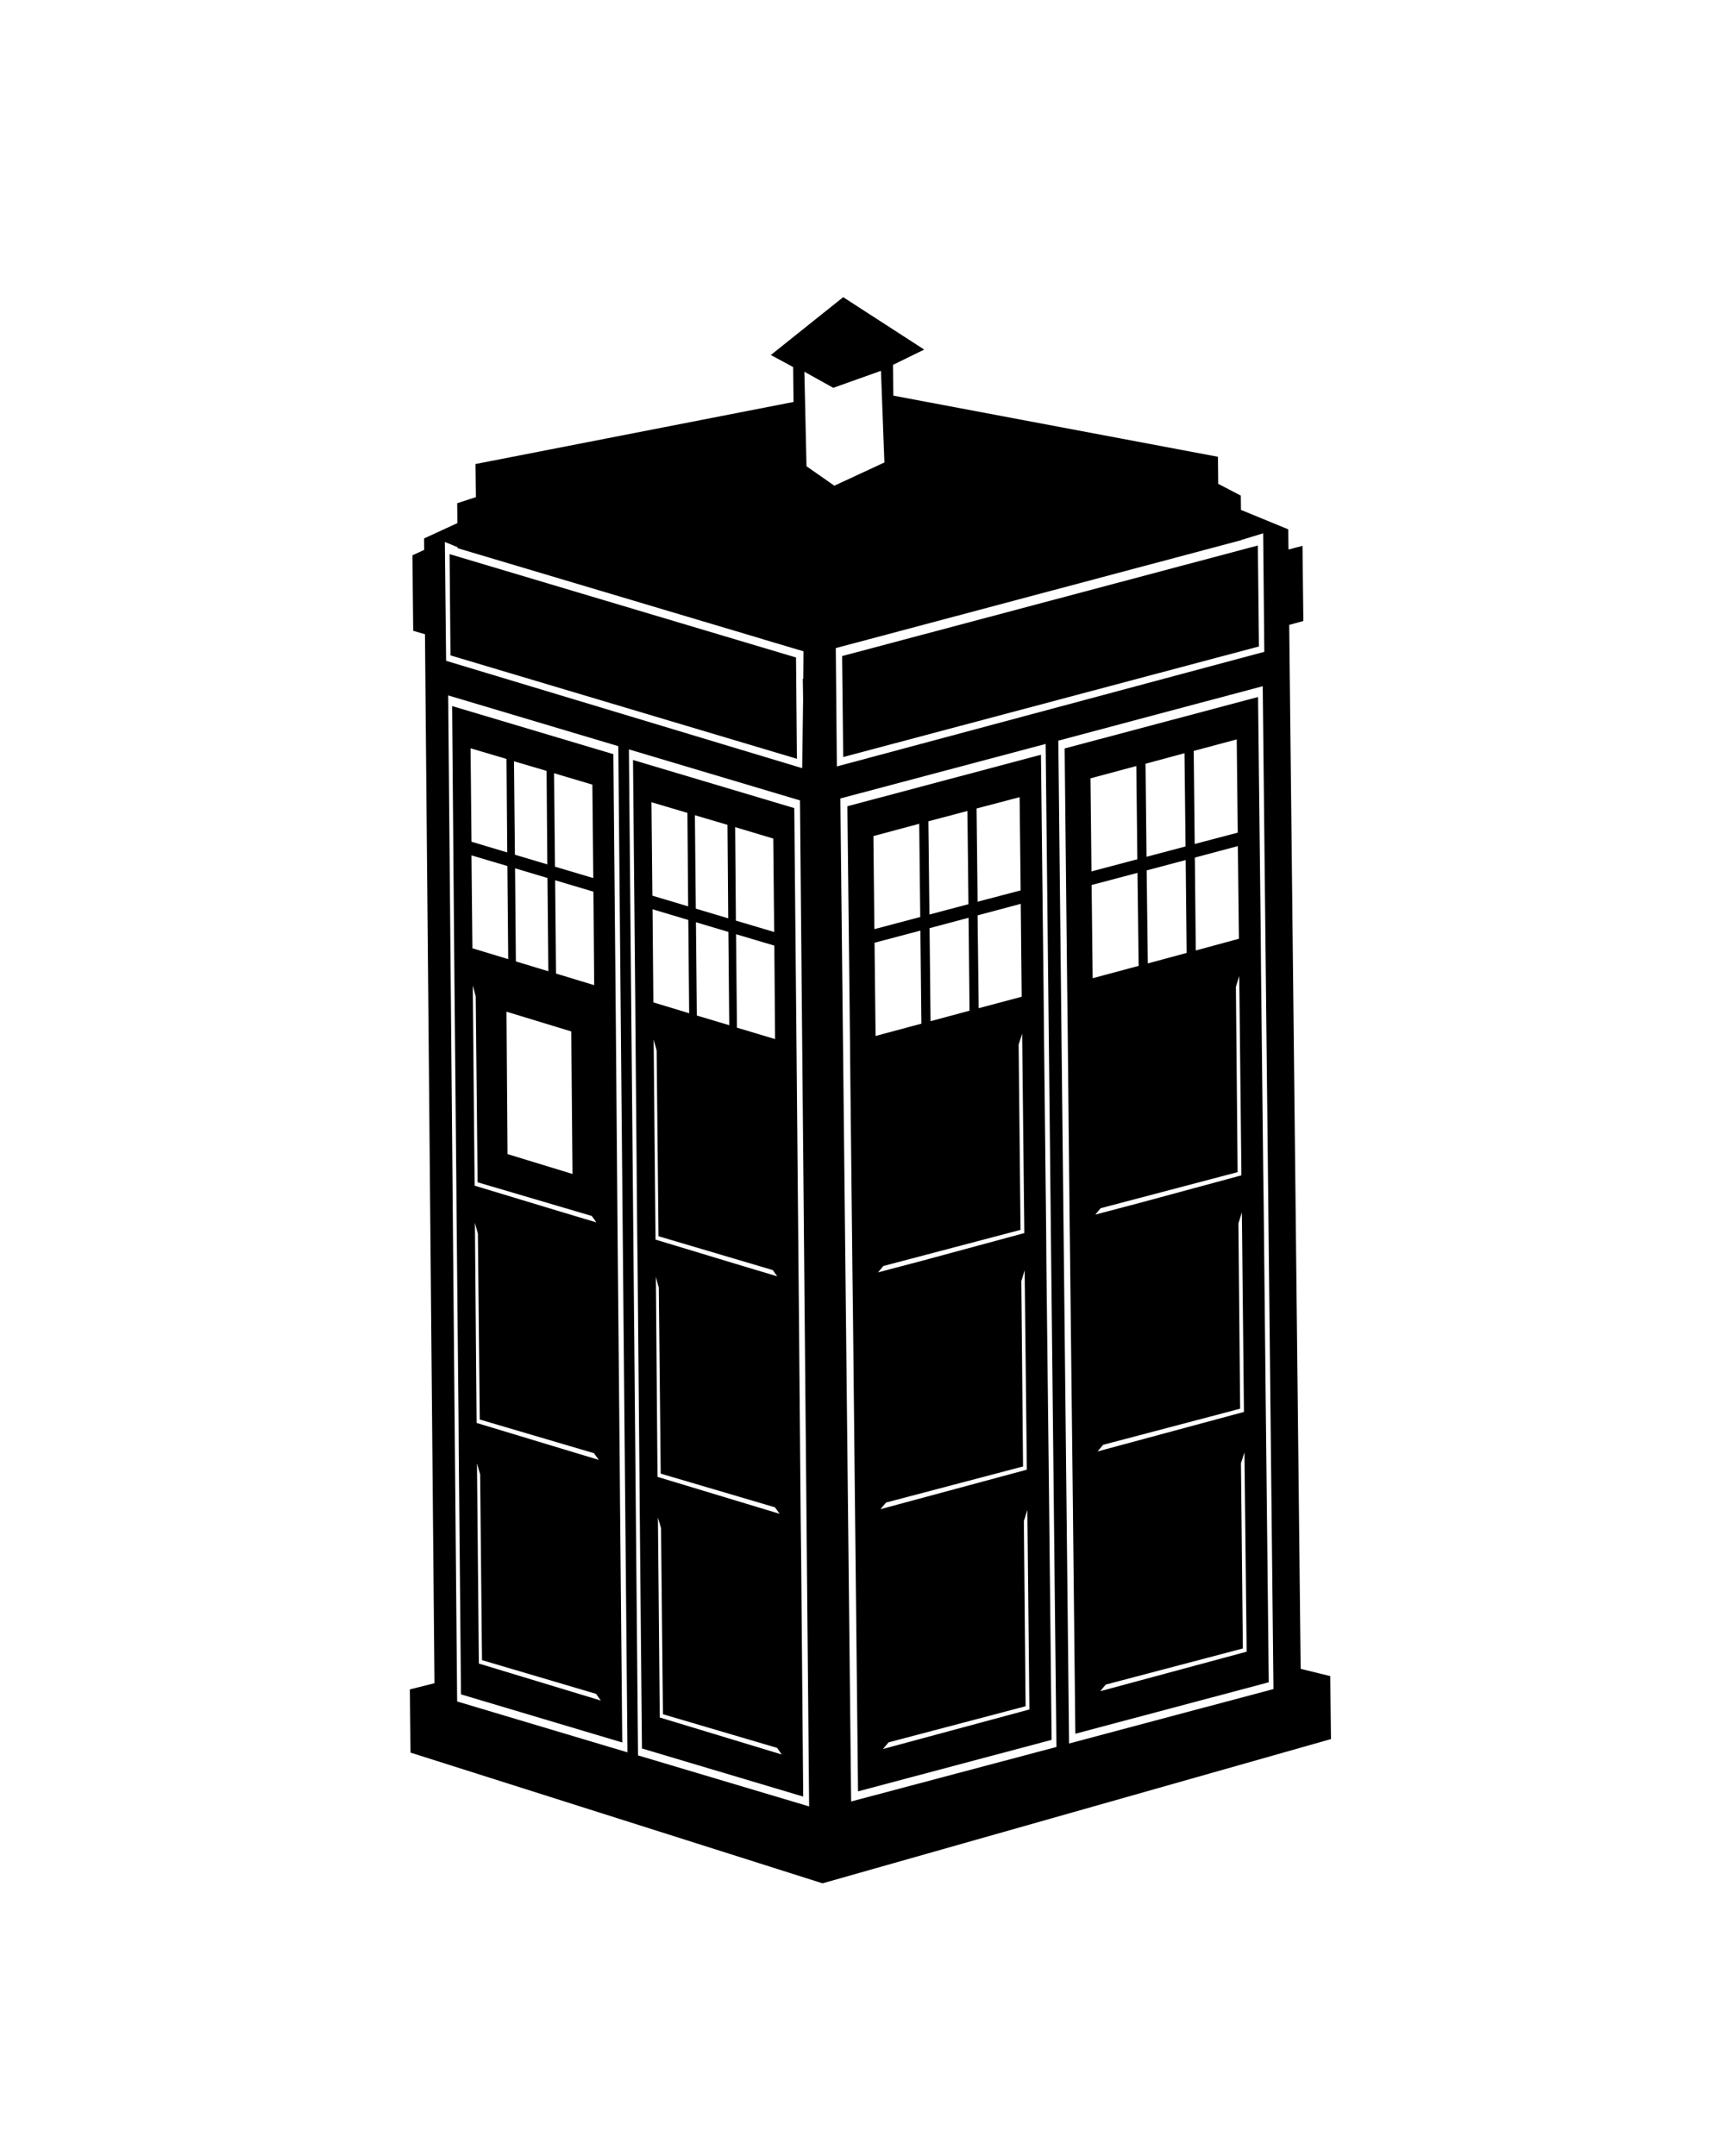 <?xml version="1.0"?>
<svg width="100" height="125" xmlns="http://www.w3.org/2000/svg" xmlns:svg="http://www.w3.org/2000/svg" enable-background="new 0 0 100 100" version="1.1" xml:space="preserve">

 <g class="layer">
  <title>Layer 1</title>
  <g id="svg_89">
   <g id="svg_1" transform="rotate(-16.084, 61.276, 67.754)">
    <polygon fill="none" id="svg_2" points="73.945,52.642 76.526,52.696 75.092,57.879 72.508,57.832 "/>
    <polygon fill="none" id="svg_3" points="75.594,46.68 78.177,46.733 76.736,51.939 74.155,51.886 "/>
    <polygon fill="none" id="svg_4" points="63.912,97.476 66.787,87.126 67.157,86.574 64.072,97.718 55.283,97.567 55.699,97.285 "/>
    <polygon fill="none" id="svg_5" points="67.62,84.074 70.496,73.723 70.862,73.169 67.779,84.313 58.99,84.164 59.409,83.883 "/>
    <polygon fill="none" id="svg_6" points="71.059,52.582 73.394,52.631 71.959,57.822 69.621,57.78 "/>
    <path d="m64.98,100.22l-12.26,-0.25l15.51,-56.04l12.26,0.25l-15.51,56.04zm3.55,-13.86l0.51,-1.81l3.15,-11.41l0.55,-2l3.11,-11.21l0.55,-2l3.66,-13.22l-11.61,-0.24l-3.66,13.22l-0.55,2l-3.1,11.21l-0.56,2l-3.15,11.41l-0.5,1.81l-3.71,13.4l11.6,0.25l3.71,-13.41z" fill="none" id="svg_7"/>
    <polygon fill="none" id="svg_8" points="62.662,70.937 63.064,70.665 71.276,70.854 74.153,60.506 74.521,59.951 71.436,71.097 65.283,70.991 "/>
    <path d="m55.48,41.81l1.85,-6.53l25.58,0.53l-1.78,6.48l-25.65,-0.48zm27,-5.55l-24.94,-0.52l-1.56,5.65l24.93,0.52l1.57,-5.65z" fill="none" id="svg_9"/>
    <polygon fill="none" id="svg_10" points="69.672,68.736 64.991,68.667 67.186,60.728 71.845,60.797 "/>
    <polygon fill="none" id="svg_11" points="72.709,46.619 75.046,46.668 73.605,51.873 71.27,51.826 "/>
    <polygon fill="none" id="svg_12" points="69.408,46.551 72.161,46.607 70.72,51.814 67.967,51.756 "/>
    <polygon fill="none" id="svg_13" points="67.757,52.514 70.509,52.572 69.072,57.77 66.319,57.72 "/>
    <polygon fill="none" id="svg_14" points="49.638,70.667 50.041,70.393 58.254,70.586 61.129,60.235 61.496,59.681 58.414,70.826 52.26,70.722 "/>
    <polygon fill="none" id="svg_15" points="50.89,97.205 53.765,86.856 54.133,86.303 51.048,97.447 42.259,97.298 42.677,97.017 "/>
    <path d="m51.96,99.96l-12.31,-0.26l15.5,-56.05l12.32,0.26l-15.51,56.05zm3.55,-13.87l0.5,-1.81l3.16,-11.41l0.55,-2l3.1,-11.21l0.56,-2l3.65,-13.22l-11.61,-0.24l-3.65,13.21l-0.56,2.01l-3.1,11.21l-0.55,2l-3.16,11.41l-0.5,1.81l-3.71,13.4l11.61,0.24l3.71,-13.4z" fill="none" id="svg_16"/>
    <polygon fill="none" id="svg_17" points="60.92,52.372 63.503,52.426 62.071,57.61 59.486,57.562 "/>
    <polygon fill="none" id="svg_18" points="54.597,83.803 57.474,73.452 57.84,72.899 54.756,84.043 45.968,83.893 46.386,83.612 "/>
    <polygon fill="none" id="svg_19" points="56.384,46.28 59.138,46.338 57.698,51.544 54.945,51.487 "/>
    <polygon fill="none" id="svg_20" points="62.571,46.409 65.153,46.463 63.712,51.669 61.13,51.615 "/>
    <polygon fill="none" id="svg_21" points="58.037,52.312 60.372,52.36 58.937,57.552 56.599,57.51 "/>
    <polygon fill="none" id="svg_22" points="59.686,46.349 62.024,46.397 60.583,51.603 58.246,51.555 "/>
    <polygon fill="none" id="svg_23" points="54.736,52.244 57.487,52.3 56.05,57.5 53.294,57.45 "/>
    <polygon id="svg_24" points="57.538,35.749 82.472,36.267 80.911,41.909 55.978,41.391 "/>
    <path d="m43.9,85.85l0.5,-1.81l3.16,-11.41l0.55,-2l3.1,-11.21l0.56,-2.01l3.65,-13.21l11.61,0.24l-3.65,13.21l-0.56,2.01l-3.1,11.21l-0.56,2l-3.15,11.41l-0.5,1.81l-3.71,13.4l-11.61,-0.24l3.71,-13.4zm15.24,-39.52l-2.75,-0.05l-1.44,5.2l2.75,0.06l1.44,-5.21zm-1.65,5.97l-2.75,-0.06l-1.44,5.21l2.75,0.05l1.44,-5.2zm4.54,-5.91l-2.34,-0.05l-1.44,5.21l2.34,0.05l1.44,-5.21zm-1.65,5.97l-2.34,-0.05l-1.44,5.2l2.34,0.04l1.44,-5.19zm4.78,-5.9l-2.58,-0.06l-1.44,5.21l2.58,0.06l1.44,-5.21zm-1.65,5.96l-2.59,-0.05l-1.43,5.19l2.58,0.05l1.44,-5.19zm-2.01,7.26l-0.37,0.55l-2.87,10.35l-8.22,-0.19l-0.4,0.27l2.62,0.06l6.16,0.1l3.08,-11.14zm-10.45,37.76l3.09,-11.14l-0.37,0.55l-2.88,10.35l-8.21,-0.19l-0.42,0.28l8.79,0.15zm3.71,-13.4l3.08,-11.14l-0.36,0.55l-2.88,10.35l-8.21,-0.19l-0.42,0.28l8.79,0.15z" id="svg_25"/>
    <path d="m56.93,86.12l0.5,-1.81l3.15,-11.41l0.55,-2l3.11,-11.21l0.55,-2l3.66,-13.22l11.6,0.24l-3.65,13.22l-0.56,2l-3.1,11.21l-0.55,2.01l-3.16,11.4l-0.5,1.81l-3.71,13.41l-11.6,-0.24l3.71,-13.41zm15.23,-39.52l-2.75,-0.05l-1.44,5.2l2.75,0.06l1.44,-5.21zm-1.65,5.97l-2.75,-0.06l-1.44,5.21l2.76,0.05l1.43,-5.2zm4.54,-5.91l-2.34,-0.04l-1.44,5.2l2.34,0.05l1.44,-5.21zm-1.65,5.97l-2.34,-0.05l-1.43,5.2l2.33,0.04l1.44,-5.19zm4.78,-5.9l-2.58,-0.05l-1.44,5.2l2.58,0.06l1.44,-5.21zm-1.65,5.96l-2.58,-0.05l-1.44,5.19l2.59,0.04l1.43,-5.18zm-2.01,7.26l-0.36,0.55l-2.88,10.35l-8.21,-0.19l-0.4,0.27l2.62,0.06l6.15,0.1l3.08,-11.14zm-10.44,37.76l3.08,-11.14l-0.37,0.55l-2.87,10.35l-8.22,-0.19l-0.41,0.28l8.79,0.15zm3.7,-13.4l3.09,-11.15l-0.37,0.56l-2.88,10.35l-8.21,-0.19l-0.42,0.28l8.79,0.15z" id="svg_26"/>
   </g>
   <g id="svg_27" transform="rotate(-16.084, 49.833, 64.671)">
    <polygon fill="none" id="svg_28" points="27.485,62.264 30.364,51.879 30.372,51.222 27.259,62.398 31.601,65.212 33.455,66.402 33.303,65.973 "/>
    <polygon fill="none" id="svg_29" points="34.225,45.122 32.398,43.949 30.95,49.146 32.774,50.325 "/>
    <polygon fill="none" id="svg_30" points="23.793,75.516 26.675,65.133 26.68,64.477 23.568,75.65 29.769,79.671 29.612,79.228 "/>
    <polygon fill="none" id="svg_31" points="47.142,46.367 45.488,45.305 44.035,50.525 45.688,51.585 "/>
    <path d="m18,90.85l8.67,5.57l15.65,-56.2l-8.66,-5.56l-15.66,56.19zm4.07,-13.77l0.51,-1.81l3.18,-11.44l0.56,-2l3.14,-11.25l0.55,-2.01l3.7,-13.25l8.21,5.27l-3.69,13.25l-0.56,2.01l-3.14,11.25l-0.55,2l-3.19,11.44l-0.51,1.82l-3.74,13.43l-8.21,-5.27l3.74,-13.44z" fill="none" id="svg_32"/>
    <polygon fill="none" id="svg_33" points="36.864,45.921 38.812,47.171 40.265,41.953 38.318,40.702 "/>
    <polygon fill="none" id="svg_34" points="35.201,51.893 37.147,53.151 38.601,47.931 36.653,46.682 "/>
    <polygon fill="none" id="svg_35" points="37.93,40.452 36.278,39.392 34.823,44.611 36.476,45.672 "/>
    <polygon fill="none" id="svg_36" points="36.265,46.432 34.612,45.371 33.163,50.576 34.813,51.642 "/>
    <polygon fill="none" id="svg_37" points="29.603,61.172 32.902,63.323 35.119,55.364 31.837,53.224 "/>
    <polygon fill="none" id="svg_38" points="35.889,39.143 34.062,37.97 32.609,43.19 34.436,44.362 "/>
    <polygon fill="none" id="svg_39" points="20.049,88.953 22.932,78.571 22.936,77.915 19.825,89.09 26.027,93.109 25.868,92.666 "/>
    <polygon fill="none" id="svg_40" points="46.076,51.835 48.023,53.085 49.479,47.867 47.53,46.616 "/>
    <polygon fill="none" id="svg_41" points="44.412,57.808 46.357,59.065 47.811,53.845 45.865,52.595 "/>
    <path d="m27.21,96.76l8.71,5.59l15.65,-56.19l-8.71,-5.59l-15.65,56.19zm4.07,-13.76l0.51,-1.82l3.19,-11.44l0.55,-2l3.14,-11.25l0.56,-2.01l3.69,-13.25l8.21,5.27l-3.69,13.26l-0.56,2l-3.14,11.25l-0.55,2.01l-3.19,11.43l-0.5,1.82l-3.75,13.44l-8.21,-5.27l3.74,-13.44z" fill="none" id="svg_42"/>
    <polygon fill="none" id="svg_43" points="36.696,68.176 39.578,57.793 39.583,57.136 36.471,68.311 40.813,71.126 42.667,72.318 42.514,71.89 "/>
    <polygon fill="none" id="svg_44" points="45.475,52.345 43.825,51.285 42.374,56.49 44.025,57.557 "/>
    <polygon fill="none" id="svg_45" points="29.261,94.868 32.142,84.484 32.148,83.829 29.037,95.003 35.238,99.023 35.08,98.581 "/>
    <polygon fill="none" id="svg_46" points="45.102,45.056 43.275,43.884 41.821,49.104 43.647,50.276 "/>
    <polygon fill="none" id="svg_47" points="43.435,51.036 41.61,49.864 40.161,55.059 41.986,56.239 "/>
    <polygon fill="none" id="svg_48" points="33.004,81.428 35.885,71.046 35.892,70.391 32.779,81.564 38.981,85.585 38.821,85.142 "/>
    <polygon id="svg_49" points="34.434,32.472 52.069,43.795 53.646,38.138 36.009,26.815 "/>
    <g id="svg_50">
     <polygon fill="none" id="svg_51" points="54.177,44.868 79.825,45.343 81.663,38.726 80.341,38.744 80.336,38.759 56.013,38.253 "/>
     <polygon fill="none" id="svg_52" points="66.922,46.98 51.416,103.023 63.673,103.278 79.179,47.235 "/>
     <polygon fill="none" id="svg_53" points="53.85,46.708 38.347,102.754 50.657,103.01 66.163,46.964 "/>
     <polygon fill="none" id="svg_54" points="53.369,40.574 53.685,39.43 53.713,39.431 54.168,37.918 52.133,36.612 52.126,36.607 36.556,26.611 36.569,26.564 35.945,26.062 34.101,32.706 52.215,44.403 "/>
     <polygon fill="none" id="svg_55" points="18.008,90.854 26.677,96.419 42.328,40.226 33.659,34.661 "/>
     <polygon fill="none" id="svg_56" points="51.574,46.163 42.865,40.571 27.214,96.764 35.922,102.356 "/>
    </g>
    <path d="m39.5,88.27l0.5,-1.82l3.19,-11.43l0.56,-2.01l3.13,-11.24l0.56,-2.01l3.69,-13.26l-8.21,-5.27l-3.69,13.26l-0.56,2l-3.14,11.25l-0.55,2l-3.19,11.44l-0.51,1.82l-3.74,13.44l8.21,5.27l3.75,-13.44zm5.98,-42.97l1.66,1.06l-1.46,5.22l-1.65,-1.06l1.45,-5.22zm-1.66,5.98l1.65,1.06l-1.45,5.21l-1.65,-1.06l1.45,-5.21zm-0.55,-7.4l1.83,1.17l-1.46,5.22l-1.82,-1.17l1.45,-5.22zm-1.66,5.98l1.82,1.17l-1.45,5.21l-1.82,-1.18l1.45,-5.2zm-12.58,45.14l3.11,-11.17l0,0.65l-2.88,10.39l5.82,3.71l0.15,0.44l-6.2,-4.02zm3.74,-13.44l3.12,-11.17l-0.01,0.65l-2.88,10.39l5.82,3.71l0.16,0.44l-6.21,-4.02zm8.04,-10.44l-4.34,-2.81l3.11,-11.18l-0.01,0.66l-2.88,10.38l5.82,3.72l0.15,0.42l-1.85,-1.19zm5.54,-12.06l-1.94,-1.25l1.45,-5.22l1.95,1.25l-1.46,5.22zm1.67,-5.98l-1.95,-1.25l1.46,-5.22l1.94,1.25l-1.45,5.22z" id="svg_57"/>
    <path d="m30.28,82.35l0.51,-1.82l3.18,-11.43l0.56,-2.01l3.14,-11.24l0.56,-2.01l3.69,-13.25l-8.21,-5.27l-3.7,13.25l-0.56,2.01l-3.13,11.25l-0.56,2l-3.18,11.44l-0.51,1.81l-3.74,13.44l8.21,5.27l3.74,-13.44zm5.99,-42.96l1.66,1.06l-1.46,5.22l-1.65,-1.06l1.45,-5.22zm-1.15,15.97l-2.22,7.96l-3.3,-2.15l2.23,-7.95l3.29,2.14zm-0.51,-9.99l1.65,1.06l-1.45,5.21l-1.65,-1.07l1.45,-5.2zm-0.55,-7.4l1.83,1.17l-1.46,5.22l-1.82,-1.17l1.45,-5.22zm-1.67,5.98l1.83,1.17l-1.45,5.2l-1.82,-1.18l1.44,-5.19zm-12.57,45.14l3.11,-11.18l0,0.66l-2.88,10.38l5.81,3.71l0.16,0.45l-6.2,-4.02zm3.74,-13.44l3.12,-11.18l-0.01,0.66l-2.88,10.38l5.82,3.71l0.16,0.45l-6.21,-4.02zm8.04,-10.44l-4.34,-2.81l3.11,-11.18l-0.01,0.66l-2.88,10.38l5.82,3.71l0.15,0.43l-1.85,-1.19zm5.54,-12.06l-1.94,-1.26l1.45,-5.21l1.95,1.25l-1.46,5.22zm1.67,-5.98l-1.95,-1.25l1.45,-5.22l1.95,1.25l-1.45,5.22z" id="svg_58"/>
   </g>
   <g id="svg_59" transform="rotate(-16.084, 48.657, 63.171)">
    <polygon fill="none" id="svg_60" points="26.752,97.032 35.46,102.624 51.112,46.431 42.403,40.839 "/>
    <polygon fill="none" id="svg_61" points="17.546,91.122 26.215,96.687 41.866,40.494 33.197,34.929 "/>
    <polygon fill="none" id="svg_62" points="53.388,46.976 37.885,103.022 50.195,103.278 65.701,47.232 "/>
    <polygon fill="none" id="svg_63" points="79.874,39.027 55.551,38.521 53.715,45.136 79.363,45.611 81.201,38.994 79.879,39.012 "/>
    <polygon fill="none" id="svg_64" points="51.664,36.875 36.094,26.879 36.107,26.832 35.483,26.33 33.639,32.974 51.753,44.671 52.907,40.842 53.223,39.698 53.251,39.699 53.706,38.186 51.671,36.88 "/>
    <polygon fill="none" id="svg_65" points="66.46,47.248 50.954,103.291 63.211,103.546 78.717,47.503 "/>
    <rect height="0.09" id="svg_66" width="0" x="61.28" y="26.97"/>
    <polygon id="svg_67" points="61.291,26.972 61.307,26.915 61.29,26.972 "/>
    <g id="svg_68">
     <polygon fill="none" id="svg_69" points="17.546,91.122 26.215,96.687 41.866,40.494 33.197,34.929 "/>
     <polygon fill="none" id="svg_70" points="51.664,36.875 36.094,26.879 36.107,26.832 35.483,26.33 33.639,32.974 51.753,44.671 52.907,40.842 53.223,39.698 53.251,39.699 53.706,38.186 51.671,36.88 "/>
     <polygon fill="none" id="svg_71" points="26.752,97.032 35.46,102.624 51.112,46.431 42.403,40.839 "/>
     <polygon fill="none" id="svg_72" points="79.874,39.027 55.551,38.521 53.715,45.136 79.363,45.611 81.201,38.994 79.879,39.012 "/>
     <polygon fill="none" id="svg_73" points="66.46,47.248 50.954,103.291 63.211,103.546 78.717,47.503 "/>
     <polygon fill="none" id="svg_74" points="62.849,28.801 62.065,28.29 62.355,27.535 61.938,27.481 61.663,28.469 62.434,29.02 61.92,30.657 57.388,30.738 54.809,28.955 55.321,27.108 56.396,27.006 56.616,26.212 56.234,26.164 56.096,26.717 55.065,26.828 54.447,29.053 57.23,31.092 62.203,31.112 "/>
     <polygon fill="none" id="svg_75" points="53.388,46.976 37.885,103.022 50.195,103.278 65.701,47.232 "/>
     <g id="svg_76">
      <polygon fill="none" id="svg_77" points="17.546,91.122 26.215,96.687 41.866,40.494 33.197,34.929 "/>
      <polygon fill="none" id="svg_78" points="26.752,97.032 35.46,102.624 51.112,46.431 42.403,40.839 "/>
      <polygon fill="none" id="svg_79" points="51.664,36.875 36.094,26.879 36.107,26.832 35.483,26.33 33.639,32.974 51.753,44.671 52.907,40.842 53.223,39.698 53.251,39.699 53.706,38.186 51.671,36.88 "/>
      <polygon fill="none" id="svg_80" points="79.874,39.027 55.551,38.521 53.715,45.136 79.363,45.611 81.201,38.994 79.879,39.012 "/>
      <polygon fill="none" id="svg_81" points="62.849,28.801 62.065,28.29 62.355,27.535 61.938,27.481 61.663,28.469 62.434,29.02 61.92,30.657 57.388,30.738 54.809,28.955 55.321,27.108 56.396,27.006 56.616,26.212 56.234,26.164 56.096,26.717 55.065,26.828 54.447,29.053 57.23,31.092 62.203,31.112 "/>
      <polygon fill="none" id="svg_82" points="66.46,47.248 50.954,103.291 63.211,103.546 78.717,47.503 "/>
      <polygon fill="none" id="svg_83" points="53.388,46.976 37.885,103.022 50.195,103.278 65.701,47.232 "/>
      <path d="m66.58,103.73l-1.53,-0.88l16.13,-58.34l0.85,0.01l1.16,-4.2l-0.84,-0.02l0.31,-1.13l-2.32,-1.84l0.22,-0.8l-1.07,-1.02l0.42,-1.51l-17.1,-8.62l0.48,-1.72l1.98,-0.35l-3.67,-4.22l-4.96,2.06l1.05,1.03l-0.54,1.95l-18.71,-1.65l-0.51,1.85l-1.14,0.04l-0.31,1.11l-2.1,0.32l-0.18,0.64l-0.74,0.11l-1.17,4.22l0.6,0.38l-16.32,58.59l-1.47,-0.05l-0.98,3.53l20.85,13.9l30.64,0.13l0.97,-3.52zm-6.99,-79.75l2.93,-0.18l-1.28,5.16l-3.16,0.49l-1.24,-1.53l1.4,-5.3l1.35,1.36zm-33.38,72.71l-8.67,-5.57l15.66,-56.19l8.66,5.56l-15.65,56.2zm9.25,5.93l-8.71,-5.59l15.65,-56.19l8.71,5.59l-15.65,56.19zm17.79,-62.92l-0.03,0l-0.31,1.14l-1.16,3.83l-18.11,-11.7l1.84,-6.64l0.63,0.5l-0.02,0.05l15.57,9.99l0.01,0.01l2.03,1.3l-0.45,1.52zm-15.37,63.32l15.51,-56.05l12.31,0.26l-15.51,56.05l-12.31,-0.26zm13.07,0.27l15.51,-56.04l12.26,0.25l-15.51,56.04l-12.26,-0.25zm28.41,-57.68l-25.65,-0.48l1.84,-6.61l24.32,0.5l0.01,-0.01l1.32,-0.02l-1.84,6.62z" id="svg_84"/>
     </g>
    </g>
   </g>
  </g>
 </g>
</svg>